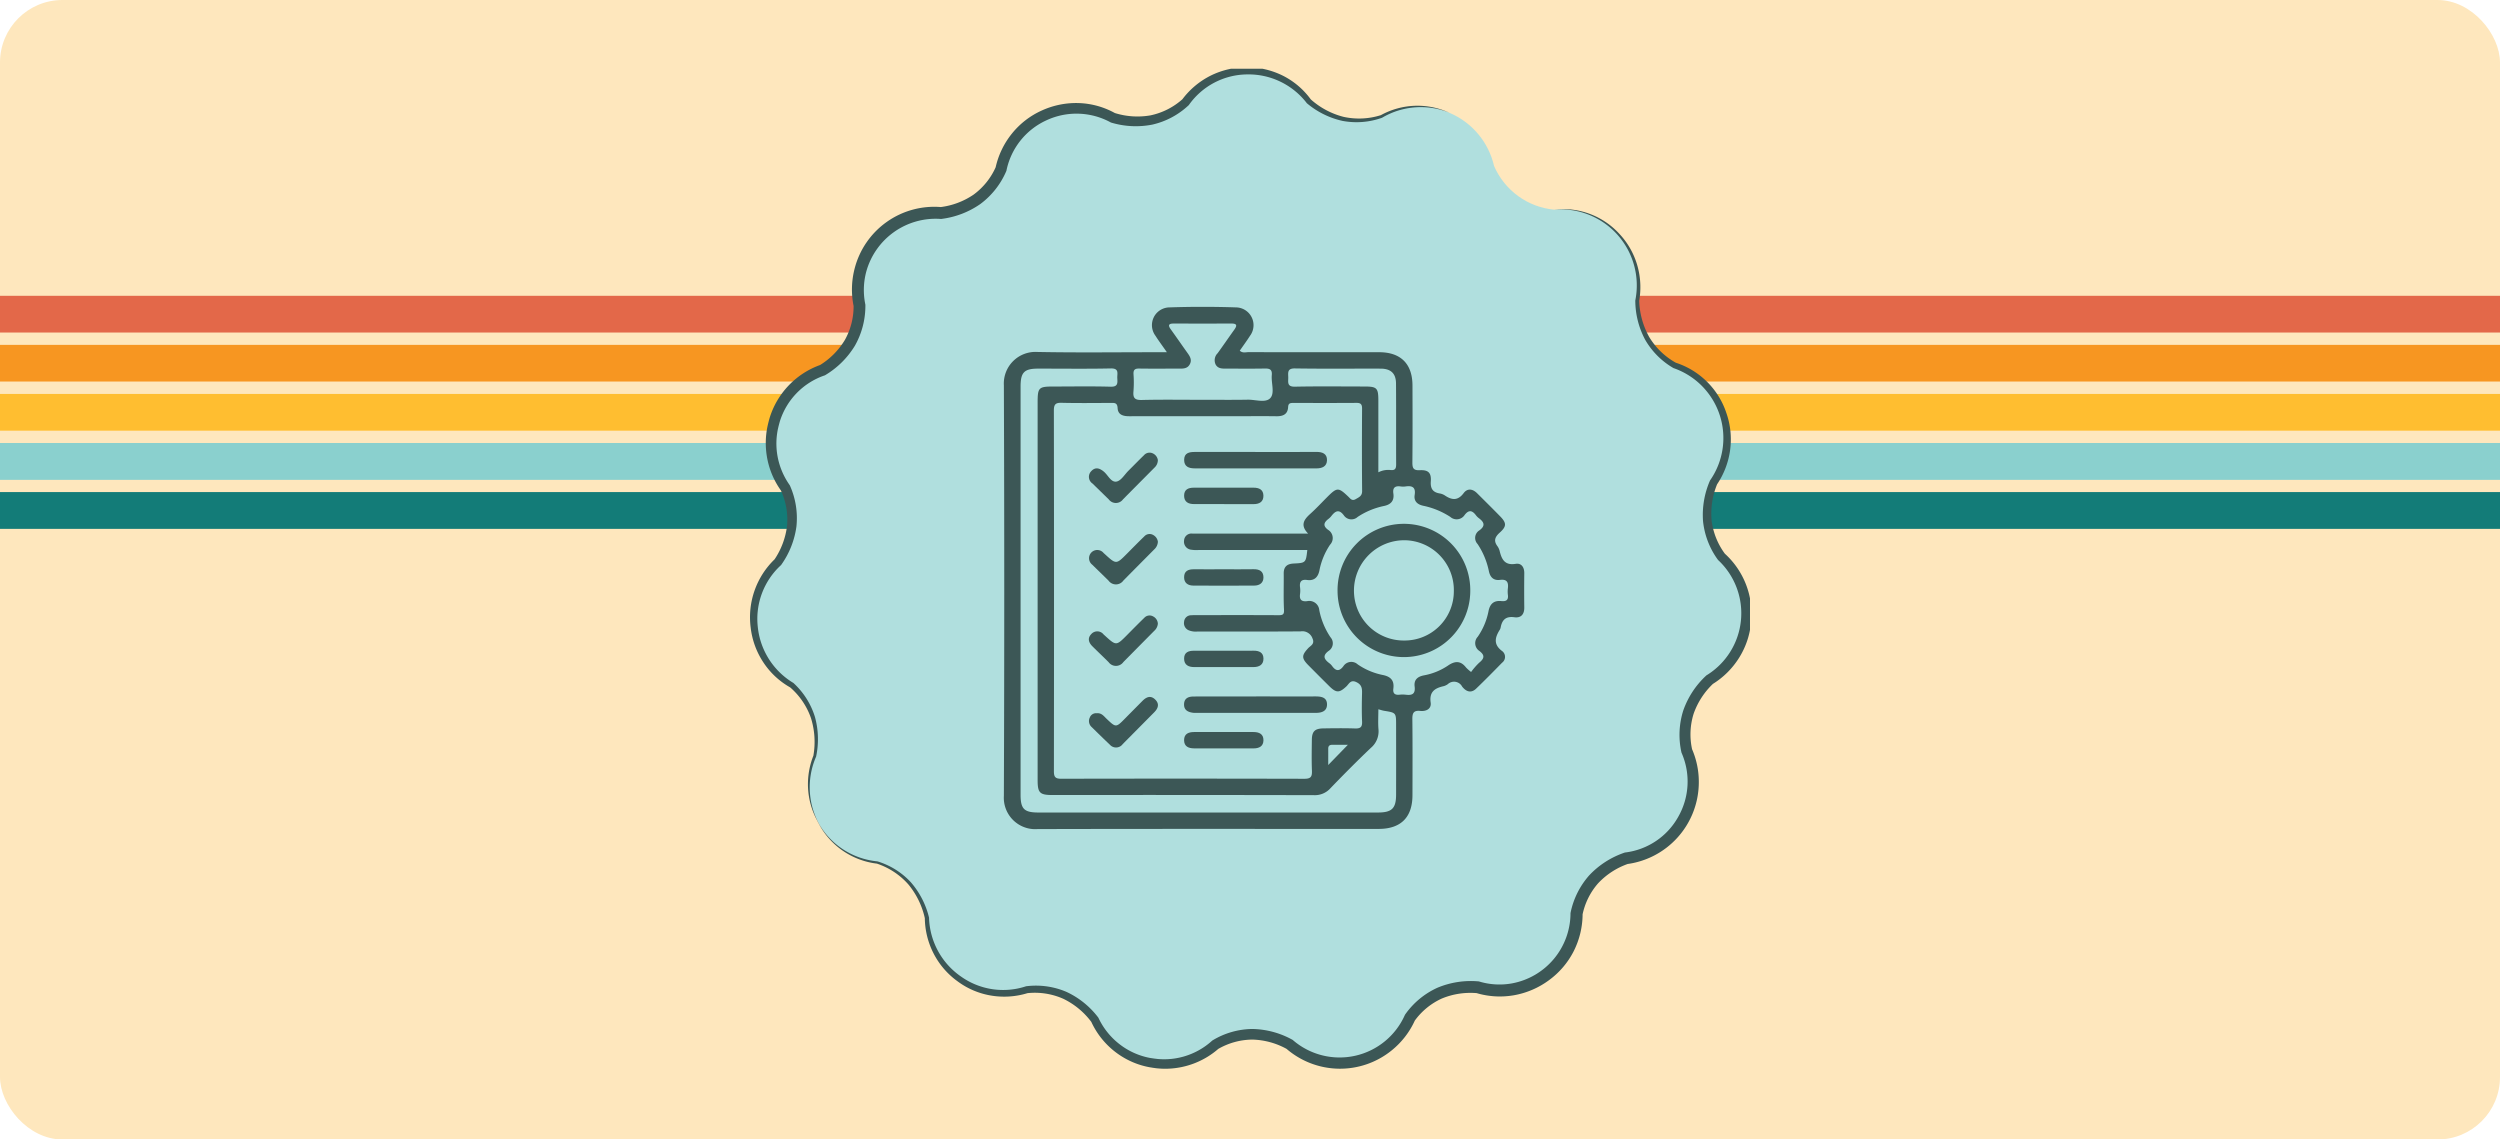 <svg xmlns="http://www.w3.org/2000/svg" xmlns:xlink="http://www.w3.org/1999/xlink" width="400" height="182.318" viewBox="0 0 400 182.318">
  <defs>
    <clipPath id="clip-path">
      <rect id="Image_Place_Holder" data-name="Image Place Holder" width="400" height="165.952" rx="10" transform="translate(180 1448.352)" fill="#fee7bd"/>
    </clipPath>
    <clipPath id="clip-path-2">
      <rect id="Rectángulo_401144" data-name="Rectángulo 401144" width="521.125" height="42.246" fill="none"/>
    </clipPath>
    <clipPath id="clip-path-3">
      <path id="Trazado_611025" data-name="Trazado 611025" d="M80.03,1.073A12.134,12.134,0,0,0,70.188,6.1,11.631,11.631,0,0,1,58.56,8.585a12.088,12.088,0,0,0-10.289-.662c-.172.064-.345.131-.514.2l-.132.056a12.2,12.2,0,0,0-6.955,8.611,11.676,11.676,0,0,1-9.616,7.027A12.1,12.1,0,0,0,20.9,27.92,12.241,12.241,0,0,0,18.03,38.586a11.718,11.718,0,0,1-5.908,10.368,12.2,12.2,0,0,0-7.649,7.923c-.012.037-.018.072-.029.1-.054.192-.107.383-.155.574A12.247,12.247,0,0,0,6.171,67.787a11.77,11.77,0,0,1-1.2,11.888,12.415,12.415,0,0,0,2.221,19.67A11.766,11.766,0,0,1,10.871,110.7a12.251,12.251,0,0,0,.416,10.345c.084.179.176.346.271.515.02.037.037.073.054.1a12.144,12.144,0,0,0,9.255,6.054,11.717,11.717,0,0,1,7.956,8.875A12.314,12.314,0,0,0,44.8,148.067a11.632,11.632,0,0,1,10.88,4.816,12.164,12.164,0,0,0,8.642,6.818c.035.009.068.009.1.017.194.033.385.069.586.1a12.122,12.122,0,0,0,9.935-2.948,11.6,11.6,0,0,1,11.887-.046,12.3,12.3,0,0,0,19.241-4.277,11.635,11.635,0,0,1,10.857-4.859,12.094,12.094,0,0,0,10.2-1.5c.162-.1.32-.209.474-.32.035-.023.073-.045.106-.072a12.227,12.227,0,0,0,5.024-9.882,11.7,11.7,0,0,1,7.953-8.874,12.366,12.366,0,0,0,9.683-17.168,11.761,11.761,0,0,1,3.659-11.4,12.394,12.394,0,0,0,1.9-19.636,11.777,11.777,0,0,1-1.271-11.915A12.384,12.384,0,0,0,148.442,48.2a11.739,11.739,0,0,1-5.988-10.367,12.241,12.241,0,0,0-3-10.57A12.094,12.094,0,0,0,129.2,23.28a11.679,11.679,0,0,1-9.649-6.99,12.2,12.2,0,0,0-7.041-8.47.977.977,0,0,0-.118-.046c-.172-.073-.353-.142-.53-.209a12.11,12.11,0,0,0-10.333.808A11.618,11.618,0,0,1,89.89,5.933,12.137,12.137,0,0,0,80.2,1.072H80.03" transform="translate(-1.105 -1.072)" fill="#b0dfde"/>
    </clipPath>
    <clipPath id="clip-path-5">
      <rect id="Rectángulo_378432" data-name="Rectángulo 378432" width="160" height="160" fill="none"/>
    </clipPath>
    <clipPath id="clip-path-6">
      <rect id="Rectángulo_379153" data-name="Rectángulo 379153" width="83.27" height="83.561" fill="#3c5756"/>
    </clipPath>
  </defs>
  <g id="Grupo_1099324" data-name="Grupo 1099324" transform="translate(-1020 -1370)">
    <g id="Grupo_1099311" data-name="Grupo 1099311" transform="translate(840 -379.534)">
      <g id="Image_Place_Holder-2" data-name="Image Place Holder" transform="translate(180 1749.534)">
        <rect id="Image_Place_Holder-3" data-name="Image Place Holder" width="400" height="182.318" rx="10" fill="#fee7bd"/>
      </g>
    </g>
    <g id="Enmascarar_grupo_1098687" data-name="Enmascarar grupo 1098687" transform="translate(840 -70.351)" clip-path="url(#clip-path)">
      <g id="Grupo_1099314" data-name="Grupo 1099314" transform="translate(-506.793 -4512.273)">
        <g id="Grupo_1099313" data-name="Grupo 1099313" transform="translate(585.668 5995)">
          <g id="Grupo_1099312" data-name="Grupo 1099312" transform="translate(0 0)" clip-path="url(#clip-path-2)">
            <path id="Trazado_873459" data-name="Trazado 873459" d="M66.172,4.95h-.344c-.3-.006-.6-.015-.884-.036-.558-.037-1.112-.1-1.655-.186A15.62,15.62,0,0,1,61.73,4.39q-.379-.1-.746-.225c-.243-.079-.48-.171-.711-.264a10.523,10.523,0,0,1-1.292-.626,7.146,7.146,0,0,1-1.052-.73,5.022,5.022,0,0,1-.771-.794A3.058,3.058,0,0,1,56.492,0V0H45.216c0,.038-.007.077-.005.115a6.159,6.159,0,0,0,.41,1.946,7.753,7.753,0,0,0,1.053,1.853,10.89,10.89,0,0,0,1.678,1.732,15.753,15.753,0,0,0,2.26,1.564,22.338,22.338,0,0,0,2.755,1.334q.742.3,1.529.566t1.614.488a34.061,34.061,0,0,0,3.423.741c1.189.191,2.4.328,3.626.408.618.042,1.245.064,1.878.079.078,0,.158,0,.237,0H506.22V4.95Z" transform="translate(14.905 0)" fill="#e36849"/>
            <path id="Trazado_873460" data-name="Trazado 873460" d="M69.866,12.8h-.558c-.093,0-.186,0-.278-.006-.742-.013-1.48-.041-2.209-.09-1.447-.094-2.879-.256-4.283-.482a40.2,40.2,0,0,1-4.044-.873q-.975-.266-1.9-.576t-1.8-.666a26.06,26.06,0,0,1-3.242-1.57A18.527,18.527,0,0,1,48.888,6.7a12.828,12.828,0,0,1-1.98-2.045,9.152,9.152,0,0,1-1.245-2.189A7.253,7.253,0,0,1,45.18.171c0-.057.008-.114.008-.171H33.922a10.388,10.388,0,0,0,.7,3.618,13.236,13.236,0,0,0,1.819,3.2A18.7,18.7,0,0,0,39.33,9.8a26.993,26.993,0,0,0,3.856,2.674,37.857,37.857,0,0,0,4.7,2.278q1.269.513,2.619.968t2.772.839a58.372,58.372,0,0,0,5.909,1.277c2.049.331,4.139.567,6.249.7,1.064.071,2.127.111,3.2.131.133,0,.266.006.4.007h440.9V12.8Z" transform="translate(11.183 0)" fill="#f79621"/>
            <path id="Trazado_873461" data-name="Trazado 873461" d="M73.563,20.654h-.89c-.148,0-.3-.006-.443-.008-1.182-.021-2.362-.067-3.533-.144-2.335-.152-4.646-.411-6.914-.778a64.512,64.512,0,0,1-6.53-1.411q-1.568-.427-3.058-.927t-2.889-1.069A41.65,41.65,0,0,1,44.119,13.8a29.855,29.855,0,0,1-4.255-2.953,20.69,20.69,0,0,1-3.19-3.3,14.537,14.537,0,0,1-2.01-3.538A11.456,11.456,0,0,1,33.884,0H22.614a14.66,14.66,0,0,0,1,5.173A18.756,18.756,0,0,0,26.2,9.722a26.592,26.592,0,0,0,4.1,4.234,38.345,38.345,0,0,0,5.46,3.786A53.314,53.314,0,0,0,42.4,20.964a75.316,75.316,0,0,0,16.035,4.374c2.912.472,5.881.806,8.88,1,1.5.1,3.014.159,4.521.186.189,0,.378.008.566.01H513.66l.009-5.881Z" transform="translate(7.455 0)" fill="#ffbe30"/>
            <path id="Trazado_873462" data-name="Trazado 873462" d="M77.26,28.507h-.608l-.608,0c-.2,0-.4-.007-.608-.01-1.621-.03-3.243-.093-4.857-.2-3.22-.209-6.409-.568-9.535-1.074a80.853,80.853,0,0,1-17.218-4.7,57.32,57.32,0,0,1-7.139-3.459A41.083,41.083,0,0,1,30.826,15a28.5,28.5,0,0,1-4.4-4.546A20.164,20.164,0,0,1,23.65,5.566,15.727,15.727,0,0,1,22.582,0H11.309A18.948,18.948,0,0,0,12.6,6.725a24.3,24.3,0,0,0,3.352,5.9,34.4,34.4,0,0,0,5.305,5.485,49.612,49.612,0,0,0,7.063,4.9,68.932,68.932,0,0,0,8.6,4.167,97.52,97.52,0,0,0,20.77,5.663c3.772.611,7.619,1.045,11.506,1.3q2.918.192,5.851.238c.243,0,.488.01.731.013l.731.006.731,0H517.4V28.507Z" transform="translate(3.728 0)" fill="#8ad0ce"/>
            <path id="Trazado_873463" data-name="Trazado 873463" d="M80.96,36.359l-.773,0-.774-.006c-.258,0-.516-.009-.771-.013-2.062-.038-4.123-.119-6.183-.254-4.109-.266-8.174-.725-12.163-1.371a103.071,103.071,0,0,1-21.952-5.986,72.656,72.656,0,0,1-9.088-4.4,52.5,52.5,0,0,1-7.465-5.175,36.406,36.406,0,0,1-5.607-5.8,25.654,25.654,0,0,1-3.544-6.236A20,20,0,0,1,11.281,0H.005c0,.266-.011.531,0,.8A23.462,23.462,0,0,0,1.586,8.274a29.885,29.885,0,0,0,4.121,7.247,42.341,42.341,0,0,0,6.517,6.736,60.876,60.876,0,0,0,8.666,6.009,84.451,84.451,0,0,0,10.55,5.111,119.74,119.74,0,0,0,25.5,6.953c4.633.751,9.357,1.284,14.131,1.593,2.393.159,4.787.252,7.18.3.3.006.6.012.9.015l.894.007.895,0H521.125V36.359Z" transform="translate(0 0)" fill="#137c78"/>
          </g>
        </g>
      </g>
    </g>
    <g id="Grupo_1074202" data-name="Grupo 1074202" transform="translate(832 -7764.242)">
      <g id="Grupo_1074149" data-name="Grupo 1074149" transform="translate(308 9145.242)">
        <g id="Grupo_1074143" data-name="Grupo 1074143" transform="translate(0 0)">
          <g id="Grupo_1074028" data-name="Grupo 1074028" transform="translate(0)">
            <g id="Grupo_1074021" data-name="Grupo 1074021">
              <g id="Grupo_1074018" data-name="Grupo 1074018" transform="translate(0.605 0.344)">
                <g id="Grupo_1074017" data-name="Grupo 1074017" clip-path="url(#clip-path-3)">
                  <path id="Trazado_611056" data-name="Trazado 611056" d="M0,0H176.555V176.279H0Z" transform="translate(-6.669 171.146) rotate(-90)" fill="#b0dfde"/>
                </g>
              </g>
              <g id="Grupo_1074020" data-name="Grupo 1074020">
                <g id="Grupo_1074019" data-name="Grupo 1074019" clip-path="url(#clip-path-5)">
                  <path id="Trazado_611027" data-name="Trazado 611027" d="M20.249,140.343a12.045,12.045,0,0,0,4,4.489,12.183,12.183,0,0,0,5.606,2l.018,0,.021.008a12.046,12.046,0,0,1,5.322,3.34,13.376,13.376,0,0,1,2.9,5.629l.009.035v.041a11.835,11.835,0,0,0,5.088,9.357A11.631,11.631,0,0,0,53.6,166.831l.051-.018.065-.006a12.414,12.414,0,0,1,6.4.91,13.535,13.535,0,0,1,5.05,4.062l.045.057.035.074a11.533,11.533,0,0,0,3.389,4.2,11.365,11.365,0,0,0,4.946,2.191l-.058-.012.671.1c.229.023.479.065.689.075a11.521,11.521,0,0,0,1.307.023,11.244,11.244,0,0,0,2.608-.409,11.385,11.385,0,0,0,4.586-2.527l.059-.053.081-.048a12.551,12.551,0,0,1,6.34-1.8,13.688,13.688,0,0,1,6.35,1.7l.089.047.074.065a11.425,11.425,0,0,0,17.856-4l.038-.087.061-.085a12.773,12.773,0,0,1,5.122-4.234,13.832,13.832,0,0,1,6.53-1.026l.106.006.1.031a11.217,11.217,0,0,0,5.2.288,11.441,11.441,0,0,0,9.366-11.162V155.1l.023-.1a12.9,12.9,0,0,1,3-5.962,13.9,13.9,0,0,1,5.571-3.583l.105-.038.1-.012a11.264,11.264,0,0,0,8.424-5.676,11.385,11.385,0,0,0,.573-10.207l-.037-.085-.02-.093a12.871,12.871,0,0,1,.306-6.655,13.858,13.858,0,0,1,3.623-5.542l.072-.07.081-.049a11.636,11.636,0,0,0,1.845-18.364l-.06-.055-.044-.062a12.686,12.686,0,0,1-2.356-6.137,13.748,13.748,0,0,1,1.085-6.448l.031-.074.038-.054a11.84,11.84,0,0,0-5.835-17.91l-.051-.018-.039-.023a12.354,12.354,0,0,1-4.515-4.559,13.4,13.4,0,0,1-1.553-6.2v-.041l.007-.03a12.173,12.173,0,0,0-12.952-14.5,12.166,12.166,0,0,1,10.364,3.841,12.345,12.345,0,0,1,2.874,4.986,12.622,12.622,0,0,1,.326,5.787l.006-.071a12.67,12.67,0,0,0,1.6,5.837,11.481,11.481,0,0,0,4.311,4.143l-.089-.04a12.633,12.633,0,0,1,8.128,8.066,12.775,12.775,0,0,1,.6,5.9,12.949,12.949,0,0,1-2.127,5.557l.069-.128a12.383,12.383,0,0,0-.907,5.835,11.239,11.239,0,0,0,2.18,5.418l-.1-.117a13,13,0,0,1,4.24,10.915,12.81,12.81,0,0,1-1.9,5.741,13.085,13.085,0,0,1-4.288,4.261l.152-.119a12.151,12.151,0,0,0-3.165,4.862,11.1,11.1,0,0,0-.224,5.753l-.057-.177a13.224,13.224,0,0,1,1.1,5.978A13.218,13.218,0,0,1,149.8,147.265l.205-.05a12,12,0,0,0-4.815,3.108,10.941,10.941,0,0,0-2.52,5.094l.023-.211a13.3,13.3,0,0,1-1.409,5.967,13.086,13.086,0,0,1-3.957,4.66,13.344,13.344,0,0,1-5.6,2.417,13.089,13.089,0,0,1-6.08-.365l.209.039a11.994,11.994,0,0,0-5.669.846,10.94,10.94,0,0,0-4.4,3.619l.1-.172a13.14,13.14,0,0,1-3.716,4.838,13.117,13.117,0,0,1-16.918-.285l.162.112a12,12,0,0,0-5.563-1.536,11.124,11.124,0,0,0-5.526,1.536l.139-.1a12.958,12.958,0,0,1-8.235,3.227,12.6,12.6,0,0,1-1.515-.053c-.26-.019-.474-.059-.713-.088l-.724-.118.028,0-.086-.015a12.657,12.657,0,0,1-2.854-.931,12.873,12.873,0,0,1-6.306-6.346l.079.129a12.293,12.293,0,0,0-4.525-3.764,11.232,11.232,0,0,0-5.792-.9l.115-.025a12.679,12.679,0,0,1-5.876.407,12.373,12.373,0,0,1-5.4-2.3,12.519,12.519,0,0,1-3.813-4.444,12.68,12.68,0,0,1-1.4-5.666l.011.076a12.791,12.791,0,0,0-2.644-5.451,11.617,11.617,0,0,0-5.052-3.334l.04.01a12.19,12.19,0,0,1-9.564-6.858" transform="translate(-9.476 -20.013)" fill="#3c5756"/>
                  <path id="Trazado_611028" data-name="Trazado 611028" d="M111.9,7.276a12.173,12.173,0,0,0-10.754.8l-.018.011-.026.009a12.1,12.1,0,0,1-6.287.495,13.265,13.265,0,0,1-5.7-2.816l-.035-.028L89.051,5.7a11.753,11.753,0,0,0-9.542-4.548,11.527,11.527,0,0,0-9.263,4.857l-.038.055-.064.057A12.544,12.544,0,0,1,64.37,9.183a13.686,13.686,0,0,1-6.533-.308l-.081-.023-.09-.048a11.409,11.409,0,0,0-10.238-.309,11.329,11.329,0,0,0-6.385,7.99l-.018.091-.044.1a12.818,12.818,0,0,1-4.127,5.213,13.86,13.86,0,0,1-6.174,2.376l-.107.016-.107-.01a11.516,11.516,0,0,0-11.856,8.411,11.371,11.371,0,0,0-.168,5.223l.02.1v.1a12.935,12.935,0,0,1-1.68,6.456,13.831,13.831,0,0,1-4.692,4.673l-.094.059-.093.031a11.341,11.341,0,0,0-7.121,7.324c-.114.4-.235.861-.335,1.324a12.373,12.373,0,0,0-.184,1.294,11.427,11.427,0,0,0,.089,2.655,11.609,11.609,0,0,0,1.966,4.9l.054.078.031.073a12.788,12.788,0,0,1,1.026,6.514,13.743,13.743,0,0,1-2.4,6.088l-.051.075-.053.049a11.644,11.644,0,0,0-3.682,9.822A11.838,11.838,0,0,0,6.9,98.491l.046.027.03.029a12.268,12.268,0,0,1,3.409,5.389,13.384,13.384,0,0,1,.2,6.331l-.005.03-.009.019A12.309,12.309,0,0,0,10,118.488a13.255,13.255,0,0,0,1.048,2.6,13.381,13.381,0,0,1-1.168-2.564,12.3,12.3,0,0,1,.271-8.386l-.014.049a12.823,12.823,0,0,0-.384-6.053A11.492,11.492,0,0,0,6.384,99.19l.076.056a12.459,12.459,0,0,1-4.319-4.016A12.714,12.714,0,0,1,.108,89.655,12.894,12.894,0,0,1,3.986,78.686l-.1.123a12.316,12.316,0,0,0,2.049-5.484A11.2,11.2,0,0,0,4.905,67.63l.086.151a12.993,12.993,0,0,1-2.306-5.6,13.181,13.181,0,0,1-.123-3.054,13.769,13.769,0,0,1,.211-1.541c.1-.469.212-.928.36-1.451a13.105,13.105,0,0,1,8.181-8.524l-.188.09a12,12,0,0,0,4.061-4.075,11.033,11.033,0,0,0,1.387-5.537l.02.2a13.3,13.3,0,0,1,.156-6.108,13.161,13.161,0,0,1,13.873-9.8l-.214.007a12.017,12.017,0,0,0,5.374-2.009,10.986,10.986,0,0,0,3.562-4.46l-.061.187a13.177,13.177,0,0,1,2.626-5.49,12.937,12.937,0,0,1,4.8-3.7,13.244,13.244,0,0,1,5.928-1.178A12.831,12.831,0,0,1,58.45,7.371L58.279,7.3a12.123,12.123,0,0,0,5.789.405,11.111,11.111,0,0,0,5.166-2.625l-.1.112a12.859,12.859,0,0,1,4.578-3.85,13.039,13.039,0,0,1,11.542.008,12.45,12.45,0,0,1,4.489,3.822l-.07-.072a12.527,12.527,0,0,0,5.286,2.839,11.538,11.538,0,0,0,6.011-.281l-.044.019a12.2,12.2,0,0,1,5.468-1.508,12.36,12.36,0,0,1,5.51,1.107" transform="translate(0 -0.245)" fill="#3c5756"/>
                </g>
              </g>
            </g>
          </g>
        </g>
        <g id="Grupo_1074144" data-name="Grupo 1074144" transform="translate(31.761 31.517)">
          <rect id="Rectángulo_378411" data-name="Rectángulo 378411" width="96.944" height="96.943" transform="translate(0 0)" fill="none"/>
        </g>
      </g>
      <g id="Grupo_1075317" data-name="Grupo 1075317" transform="translate(348.619 9183.337)">
        <g id="Grupo_1075316" data-name="Grupo 1075316" clip-path="url(#clip-path-6)">
          <path id="Trazado_615754" data-name="Trazado 615754" d="M26.08,7.259C25.343,6.2,24.767,5.436,24.258,4.63A2.841,2.841,0,0,1,26.534.087c3.523-.117,7.055-.116,10.578,0a2.848,2.848,0,0,1,2.259,4.564c-.508.8-1.076,1.567-1.626,2.363.461.427.959.233,1.4.234,6.966.015,13.933.007,20.9.012,3.455,0,5.323,1.863,5.333,5.321.012,4.093.027,8.186-.015,12.278-.009.9.125,1.33,1.184,1.278,1.37-.068,1.86.423,1.764,1.776-.083,1.18.328,1.773,1.469,1.951a2.2,2.2,0,0,1,.838.352c1.114.737,2.046.793,2.948-.413.606-.81,1.437-.69,2.146.015,1.234,1.228,2.473,2.452,3.691,3.7,1.03,1.052,1.063,1.6-.061,2.605-.778.7-1.017,1.315-.36,2.189a2.333,2.333,0,0,1,.363.831c.33,1.332.86,2.254,2.541,1.977.9-.149,1.39.529,1.38,1.493-.02,1.828-.024,3.658,0,5.486.015,1.1-.529,1.713-1.579,1.566-1.385-.194-1.987.426-2.207,1.668a1.046,1.046,0,0,1-.15.36c-.781,1.246-1.012,2.359.417,3.4a1.163,1.163,0,0,1-.032,1.845c-1.371,1.4-2.743,2.8-4.157,4.153-.833.8-1.635.44-2.234-.331a1.464,1.464,0,0,0-2.294-.389,2.048,2.048,0,0,1-.706.329c-1.394.32-2.279.906-2.036,2.614.146,1.024-.736,1.436-1.666,1.339-1.1-.114-1.274.382-1.263,1.344.045,4.049.026,8.1.017,12.148-.008,3.535-1.856,5.386-5.416,5.387-18.2.008-36.4-.024-54.6.028A5.024,5.024,0,0,1,0,78.252Q.123,45.4,0,12.549A5.06,5.06,0,0,1,5.336,7.218c6.354.128,12.713.041,19.07.041Zm22.6,29.021c-1.321-1.358-.648-2.265.361-3.173.937-.844,1.8-1.775,2.689-2.667,1.579-1.577,1.791-1.583,3.373-.078.337.321.593.753,1.2.4.528-.312,1.026-.493,1.018-1.3-.043-4.4-.033-8.8-.009-13.195,0-.682-.217-.906-.9-.9-3.353.025-6.706.014-10.059.008-.467,0-.84,0-.871.646-.056,1.174-.817,1.5-1.878,1.483-2-.028-4.006-.008-6.009-.008-5.835,0-11.671-.008-17.506.007-.969,0-1.834-.2-1.891-1.307-.045-.868-.494-.828-1.091-.825-2.613.013-5.227.046-7.838-.016C8.314,15.327,8,15.56,8,16.569q.045,28.871.006,57.743c0,.887.213,1.195,1.153,1.193q19.465-.044,38.931.005c1.039,0,1.232-.351,1.2-1.274-.066-1.652-.033-3.309-.013-4.964.016-1.33.471-1.8,1.818-1.821,1.7-.031,3.4-.047,5.094.007.833.026,1.164-.2,1.125-1.088-.067-1.521-.045-3.048-.007-4.571.02-.789-.071-1.364-.926-1.761-.92-.427-1.159.3-1.585.7-1.129,1.047-1.611,1.063-2.732-.046s-2.22-2.213-3.323-3.326c-1.127-1.138-1.113-1.592-.065-2.735.39-.426,1.115-.66.7-1.587a1.719,1.719,0,0,0-1.9-1.117c-5.487.042-10.974.021-16.46.018a2.981,2.981,0,0,1-1.409-.181,1.237,1.237,0,0,1-.774-1.365,1.117,1.117,0,0,1,1.129-1.052c.39-.027.783-.023,1.175-.023,4.268,0,8.535-.015,12.8.013.711,0,.926-.111.882-.914-.1-1.911-.02-3.831-.044-5.746-.014-1.107.543-1.557,1.6-1.608,1.932-.093,1.945-.124,2.175-2.162q-8.694,0-17.375,0A5.245,5.245,0,0,1,30,38.861a1.289,1.289,0,0,1-1.169-1.469,1.179,1.179,0,0,1,1.35-1.111c.435,0,.871,0,1.306,0H48.679m11.24,28.108c0,1.112-.066,2.159.017,3.194a3.447,3.447,0,0,1-1.219,2.984c-2.209,2.1-4.353,4.264-6.466,6.457a3.341,3.341,0,0,1-2.632,1.107q-20.9-.048-41.793-.021c-2.089,0-2.425-.329-2.425-2.4q0-15.085,0-30.17t0-30.17c0-2.468.149-2.62,2.548-2.621,3.047,0,6.1-.059,9.142.029,1.215.035,1.091-.649,1.056-1.39-.033-.7.348-1.562-1.033-1.533-3.873.083-7.749.027-11.623.03-2.239,0-2.817.589-2.817,2.871q0,32.651,0,65.3c0,2.28.563,2.852,2.851,2.852q27.166.005,54.331,0c2.232,0,2.9-.666,2.9-2.873q.011-5.551,0-11.1c0-1.993,0-1.99-1.9-2.3-.287-.047-.567-.145-.941-.243m14.842-5.969a11.127,11.127,0,0,1,1.277-1.469c.8-.652,1-1.174.059-1.887a1.5,1.5,0,0,1-.267-2.288,10.858,10.858,0,0,0,1.711-4.057c.227-1.2.855-1.769,2.063-1.644.775.08,1.153-.169,1.042-1a4.249,4.249,0,0,1,0-1.043c.111-.953-.137-1.489-1.25-1.348-1.041.132-1.592-.412-1.8-1.44a12.149,12.149,0,0,0-1.8-4.3,1.417,1.417,0,0,1,.273-2.171c1.03-.743.78-1.336-.07-1.967a2.319,2.319,0,0,1-.461-.46c-.59-.783-1.143-.922-1.811-.045a1.527,1.527,0,0,1-2.3.3,12.7,12.7,0,0,0-4.315-1.776c-.912-.191-1.542-.712-1.382-1.725.2-1.243-.387-1.522-1.455-1.366a2.781,2.781,0,0,1-.782,0c-.888-.126-1.309.184-1.17,1.131.173,1.178-.428,1.782-1.534,2a12.03,12.03,0,0,0-4.185,1.749,1.462,1.462,0,0,1-2.195-.243c-.767-1.039-1.362-.731-2,.088a2.563,2.563,0,0,1-.462.459c-.739.567-.957,1.1-.061,1.761a1.54,1.54,0,0,1,.306,2.381,11.17,11.17,0,0,0-1.69,4.066c-.208,1.079-.789,1.741-1.984,1.573-.955-.134-1.237.309-1.124,1.183a3.979,3.979,0,0,1,0,1.043c-.126.9.2,1.27,1.135,1.161a1.611,1.611,0,0,1,1.945,1.468,11.868,11.868,0,0,0,1.787,4.307,1.44,1.44,0,0,1-.282,2.177c-1.04.76-.741,1.34.085,1.965a2.236,2.236,0,0,1,.459.462c.592.814,1.145.9,1.8.035a1.51,1.51,0,0,1,2.289-.3,10.8,10.8,0,0,0,3.934,1.683c1.307.244,1.954.849,1.775,2.2-.1.74.216,1.044.953.974a4.672,4.672,0,0,1,1.043,0c1.014.133,1.559-.133,1.41-1.31-.131-1.033.415-1.573,1.457-1.781a10.163,10.163,0,0,0,3.848-1.55c1.125-.783,2.053-.838,2.93.3a7.075,7.075,0,0,0,.791.7m-42.9-43.55c2.392,0,4.784.033,7.175-.014,1.239-.024,2.866.567,3.615-.266.731-.813.115-2.416.228-3.665.084-.925-.357-1.071-1.147-1.055-2.087.041-4.174.009-6.262.016-.629,0-1.241-.036-1.582-.67a1.586,1.586,0,0,1,.33-1.8c.89-1.233,1.75-2.488,2.636-3.723.424-.591.582-1.022-.423-1.02q-4.631.011-9.263,0c-.8,0-.921.277-.46.915.89,1.233,1.75,2.487,2.635,3.723.415.581.821,1.156.407,1.9-.381.686-1.045.678-1.711.676-2.131-.007-4.262.02-6.392-.013-.679-.011-.928.21-.892.9a18.333,18.333,0,0,1-.007,2.737c-.1,1.055.2,1.42,1.328,1.392,3.259-.081,6.522-.028,9.784-.028M59.919,26.475a3.453,3.453,0,0,1,1.985-.362c.727.071.864-.288.861-.926-.02-4.31.011-8.621-.022-12.931-.013-1.608-.835-2.364-2.464-2.369-4.572-.013-9.144.038-13.715-.034-1.209-.019-1.087.647-1.064,1.391s-.27,1.558,1.07,1.529c3.7-.079,7.4-.029,11.1-.026,2.019,0,2.244.226,2.246,2.245,0,3.782,0,7.565,0,11.482m-4.878,43.6c-.829,0-1.673.005-2.516,0-.434,0-.628.2-.625.628.006.846,0,1.692,0,2.607l3.14-3.233" transform="translate(0 0)" fill="#3c5756"/>
          <path id="Trazado_615755" data-name="Trazado 615755" d="M121.746,88.839c3.261,0,6.523.016,9.784-.01.964-.008,1.719.287,1.7,1.321-.021,1.012-.782,1.32-1.737,1.318q-9.719-.022-19.437-.006c-.934,0-1.685-.286-1.684-1.354,0-1.116.809-1.278,1.723-1.274,3.218.013,6.436,0,9.653,0" transform="translate(-81.528 -65.617)" fill="#3c5756"/>
          <path id="Trazado_615756" data-name="Trazado 615756" d="M121.855,238.525c3.171,0,6.342.009,9.513,0,.957,0,1.85.164,1.829,1.32-.019,1.035-.847,1.309-1.762,1.309H112.149a2.859,2.859,0,0,1-.39-.013c-.8-.111-1.453-.415-1.435-1.359s.671-1.238,1.5-1.244c1.781-.013,3.562-.008,5.343-.009q2.346,0,4.691,0" transform="translate(-81.494 -176.191)" fill="#3c5756"/>
          <path id="Trazado_615757" data-name="Trazado 615757" d="M53.368,241.471c.75-.074,1.118.464,1.55.875,1.515,1.442,1.51,1.444,3-.071.913-.928,1.832-1.85,2.747-2.776.621-.63,1.315-.933,2.038-.226s.481,1.408-.151,2.046q-2.518,2.545-5.039,5.085a1.319,1.319,0,0,1-2.058.1c-.977-.925-1.937-1.866-2.895-2.81a1.283,1.283,0,0,1-.313-1.548,1.069,1.069,0,0,1,1.118-.676" transform="translate(-38.495 -176.446)" fill="#3c5756"/>
          <path id="Trazado_615758" data-name="Trazado 615758" d="M63.082,140.337a1.762,1.762,0,0,1-.575,1.216c-1.652,1.667-3.309,3.328-4.953,5a1.459,1.459,0,0,1-2.365.009c-.861-.86-1.747-1.7-2.609-2.553a1.312,1.312,0,1,1,1.812-1.875c.063.06.129.116.193.175,1.829,1.671,1.828,1.67,3.553-.066.919-.925,1.83-1.857,2.768-2.762a1.137,1.137,0,0,1,1.434-.221,1.447,1.447,0,0,1,.742,1.074" transform="translate(-38.439 -102.752)" fill="#3c5756"/>
          <path id="Trazado_615759" data-name="Trazado 615759" d="M63.076,190.283a1.719,1.719,0,0,1-.574,1.153q-2.476,2.5-4.946,5a1.455,1.455,0,0,1-2.362.016c-.859-.861-1.748-1.691-2.607-2.551-.593-.594-.8-1.291-.157-1.949a1.277,1.277,0,0,1,1.958.063l.194.174c1.834,1.669,1.833,1.668,3.555-.067.918-.925,1.829-1.856,2.765-2.761a1.143,1.143,0,0,1,1.436-.215,1.373,1.373,0,0,1,.737,1.134" transform="translate(-38.437 -139.602)" fill="#3c5756"/>
          <path id="Trazado_615760" data-name="Trazado 615760" d="M63.081,90.442a1.64,1.64,0,0,1-.534,1.216c-1.684,1.7-3.373,3.388-5.05,5.091a1.412,1.412,0,0,1-2.265,0q-1.306-1.276-2.613-2.55a1.282,1.282,0,0,1-.21-1.952c.663-.735,1.355-.516,2.051.075.669.568,1.15,1.751,2.031,1.566.717-.15,1.265-1.117,1.881-1.729.833-.827,1.649-1.67,2.492-2.487a1.188,1.188,0,0,1,1.431-.28,1.416,1.416,0,0,1,.787,1.052" transform="translate(-38.444 -65.936)" fill="#3c5756"/>
          <path id="Trazado_615761" data-name="Trazado 615761" d="M116.751,210.539c1.565,0,3.13.014,4.695-.005.905-.011,1.6.286,1.6,1.279s-.707,1.337-1.585,1.341q-4.76.021-9.52,0c-.858-.005-1.581-.319-1.592-1.329-.011-1.032.7-1.287,1.578-1.285,1.608,0,3.217,0,4.826,0" transform="translate(-81.511 -155.518)" fill="#3c5756"/>
          <path id="Trazado_615762" data-name="Trazado 615762" d="M116.771,113.33c-1.61,0-3.22,0-4.83,0-.887,0-1.574-.326-1.584-1.323-.01-1.014.668-1.3,1.57-1.3,3.177.009,6.353.015,9.529,0,.923-.005,1.585.326,1.591,1.3s-.67,1.335-1.577,1.333q-2.35,0-4.7,0" transform="translate(-81.519 -81.774)" fill="#3c5756"/>
          <path id="Trazado_615763" data-name="Trazado 615763" d="M116.757,160.661c1.566,0,3.132.021,4.7-.008.924-.017,1.578.307,1.589,1.289.011.9-.621,1.323-1.458,1.329q-4.893.033-9.787,0c-.821-.007-1.454-.408-1.451-1.332,0-1.024.684-1.286,1.581-1.277,1.609.016,3.219,0,4.828,0" transform="translate(-81.512 -118.672)" fill="#3c5756"/>
          <path id="Trazado_615764" data-name="Trazado 615764" d="M116.624,262.93c-1.564,0-3.129.012-4.693,0-.868-.009-1.583-.3-1.586-1.315,0-1.034.73-1.294,1.591-1.3,3.172-.011,6.344,0,9.516,0,.889,0,1.6.314,1.592,1.308s-.708,1.309-1.6,1.312c-1.608,0-3.215,0-4.823,0" transform="translate(-81.51 -192.285)" fill="#3c5756"/>
          <path id="Trazado_615765" data-name="Trazado 615765" d="M225.547,143.507a10.618,10.618,0,0,1-21.237.114,10.619,10.619,0,1,1,21.237-.114m-2.63.085a7.975,7.975,0,0,0-7.941-8.106,8.06,8.06,0,0,0-8.04,8.045,7.962,7.962,0,0,0,8.043,8,7.88,7.88,0,0,0,7.937-7.934" transform="translate(-150.921 -98.143)" fill="#3c5756"/>
        </g>
      </g>
    </g>
  </g>
</svg>
